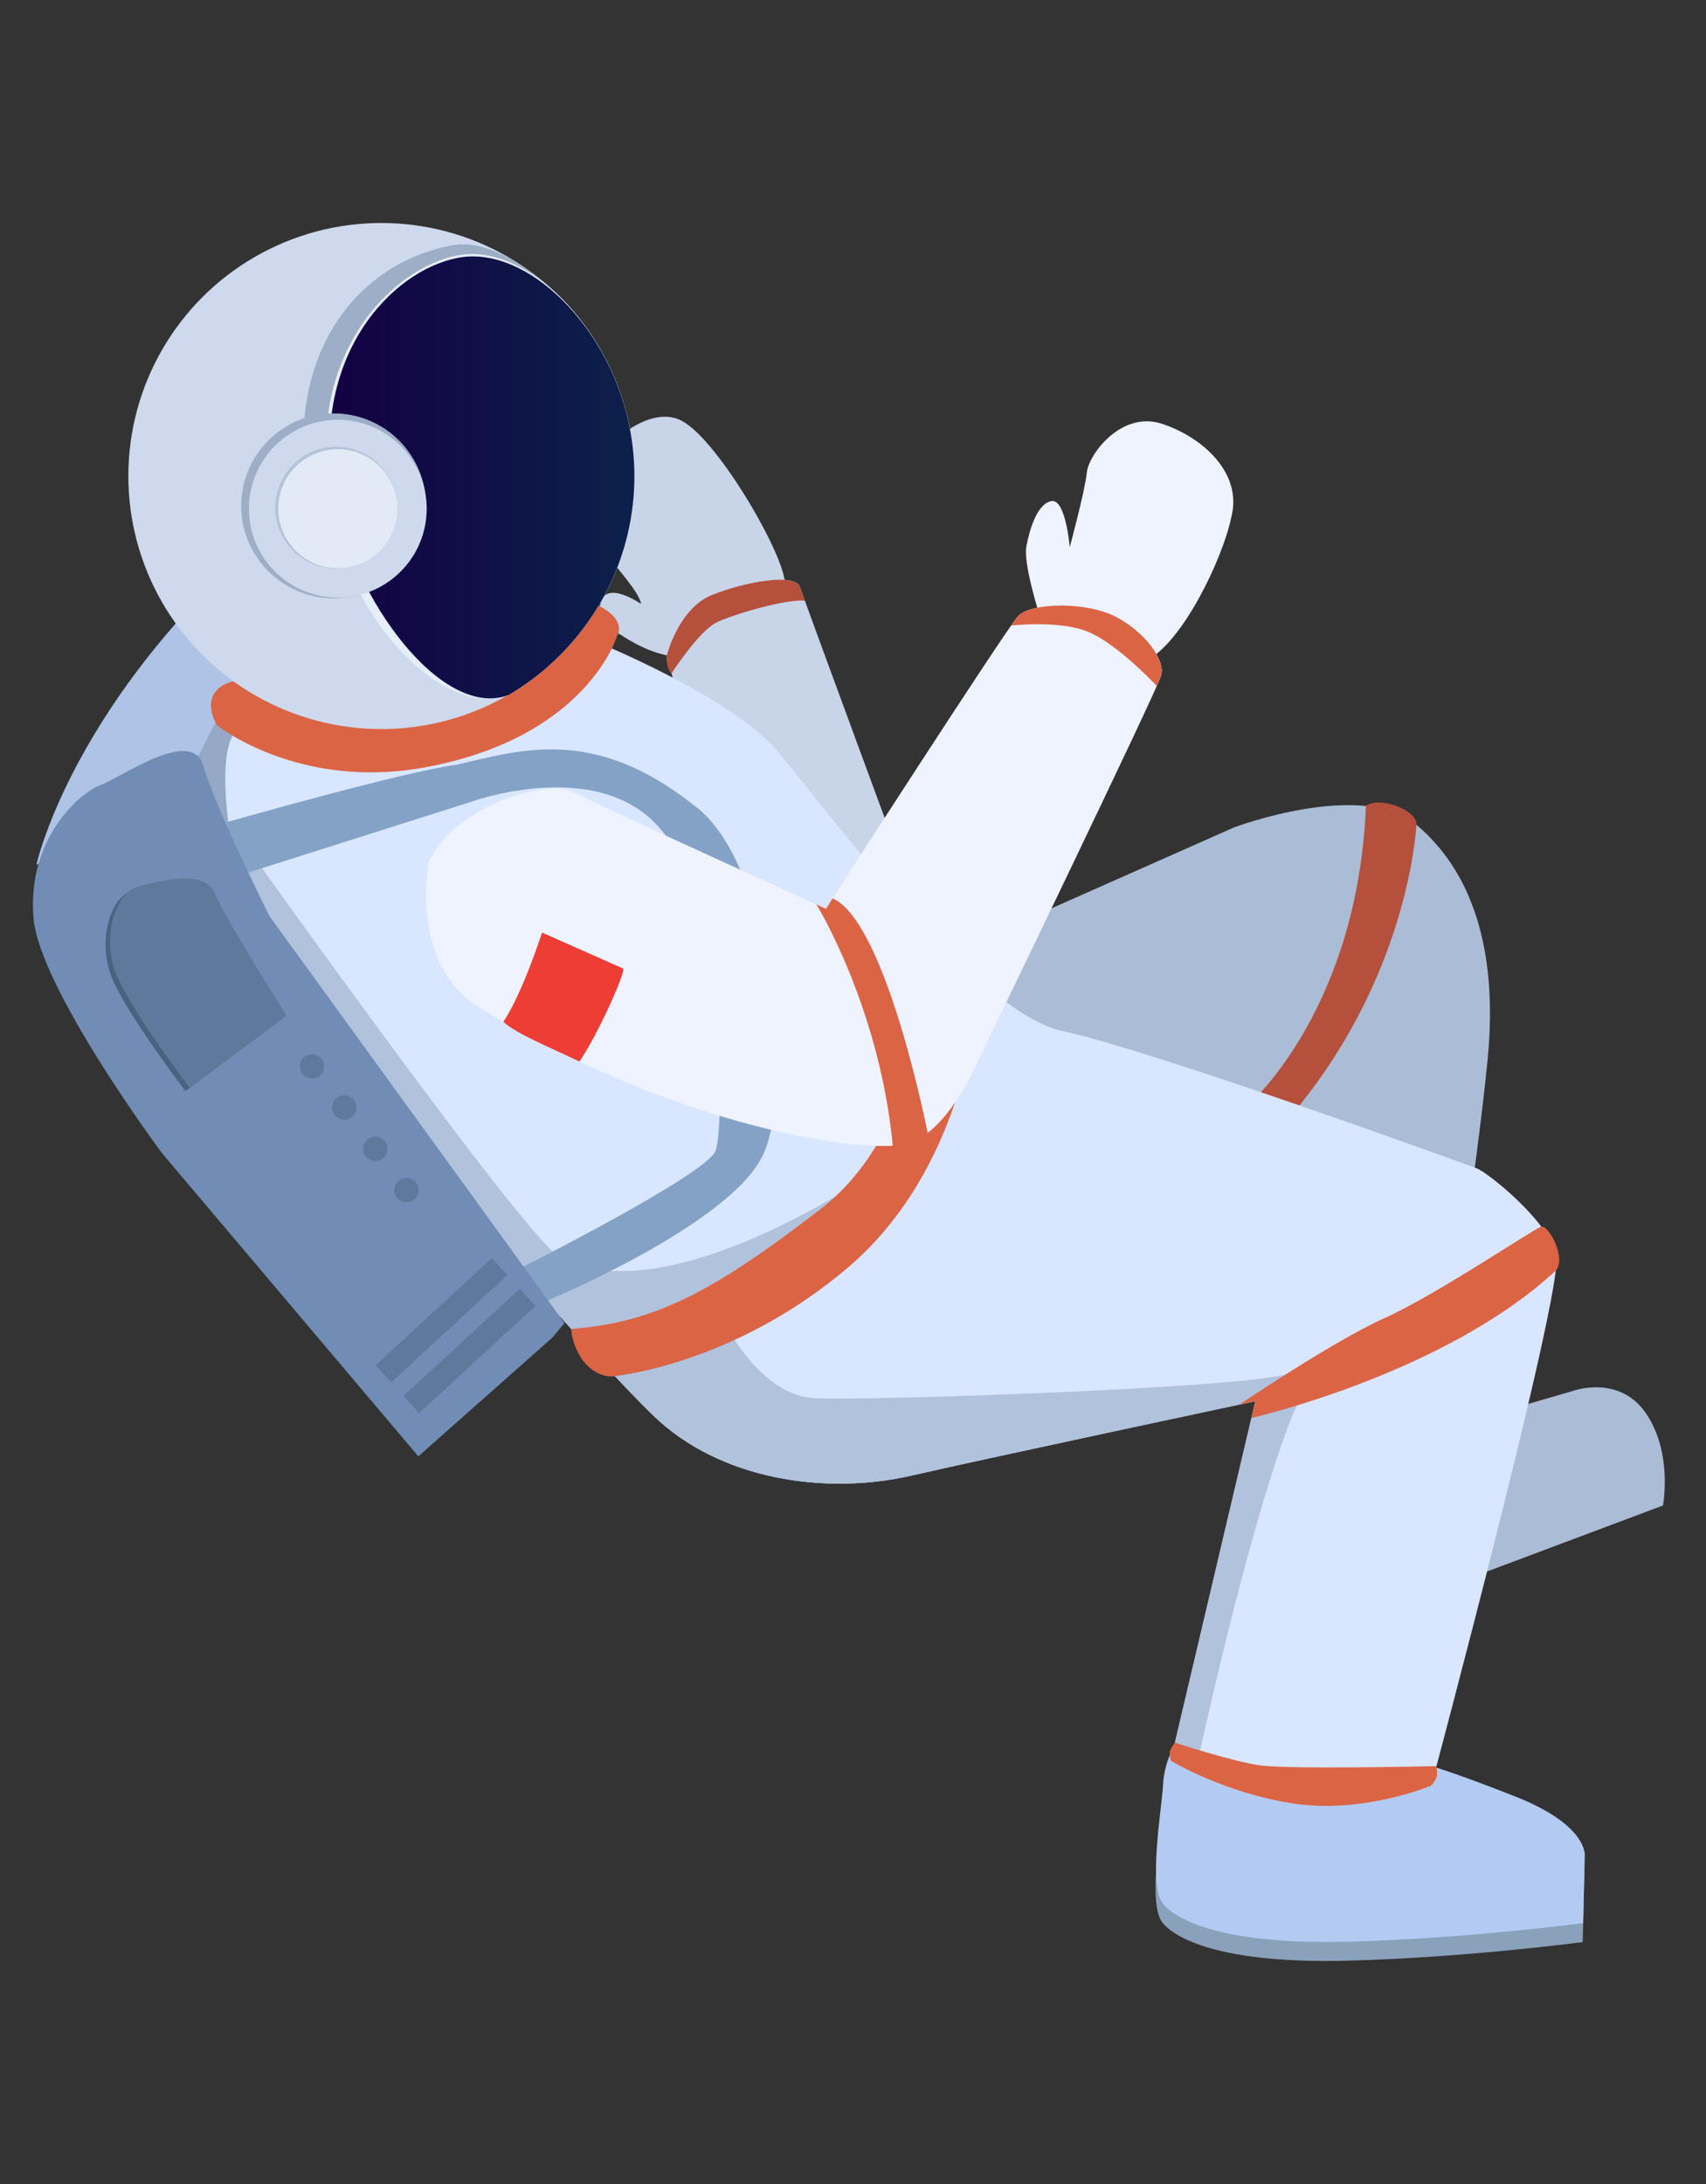 <?xml version="1.0" encoding="iso-8859-1"?>
<!-- Generator: Adobe Illustrator 23.0.0, SVG Export Plug-In . SVG Version: 6.00 Build 0)  -->
<svg version="1.1" id="&#x56FE;&#x5C42;_1" xmlns="http://www.w3.org/2000/svg" xmlns:xlink="http://www.w3.org/1999/xlink" x="0px"
	 y="0px" viewBox="0 0 750 960" style="enable-background:new 0 0 750 960;" xml:space="preserve">
<rect x="0" y="0" width="750" height="960" fill="#333333" stroke="none"/>
<g>
	<path style="fill:#95A9C6;" d="M99.545,382.728c-2.02-5.065-27.908-54.129-27.908-54.129l28.265-44.352l38.787,42.339
		L99.545,382.728z"/>
	<path style="fill:#AEC3E5;" d="M16.007,380.157c0,0,10.355-47.998,61.231-106.087s32.24,14.939,32.24,14.939l-27.241,52.863
		L16.007,380.157z"/>
	<path style="fill:#C8D4E8;" d="M305.096,288.338c0,0-12.331,3.901-32.161-9.303c-13.742-6.714-8.199-15.509-8.199-15.509
		s1.738-7.77,17.113,1.906c-1.936-10.518-35.909-38.519-28.573-51.831s30.146-37.086,46.379-28.656
		c16.233,8.43,46.567,61.224,45.353,72.222S305.096,288.338,305.096,288.338z"/>
	<path style="fill:#C8D4E8;" d="M317.015,387.054l-23.74-99.356c0,0,5.134-20.213,19.572-26.095
		c14.438-5.882,36.79-9.838,38.822-3.635c2.032,6.203,51.866,141.173,51.866,141.173l-31.278,23.639L317.015,387.054z"/>
	<path style="fill:#B5503C;" d="M351.67,257.969c-2.032-6.203-24.384-2.247-38.822,3.635c-14.438,5.882-19.572,26.095-19.572,26.095
		s-0.662,0.763-0.081,3.918s1.923,4.539,1.923,4.539s12.25-19.111,20.277-22.763s30.07-10.117,38.438-9.367
		C352.647,260.758,351.886,258.63,351.67,257.969z"/>
	<path style="fill:#ABBCD6;" d="M408.226,423.227l134.22-59.508c0,0,56.439-21.265,80.254-1.182
		c23.815,20.083,35.99,53.728,31.363,102.428c-4.628,48.7-19.39,142.764-19.39,142.764l-92.885-43.798L408.226,423.227z"/>
	<path style="fill:#B5503C;" d="M550.46,484.039c0,0,46.575-41.951,50.023-129.749c5.737-4.486,22.634,1.647,22.218,8.248
		s-5.488,70.607-57.06,130.125C553.102,489.533,550.46,484.039,550.46,484.039z"/>
	<path style="fill:#ABBCD6;" d="M605.178,636.54l86.18-25.109c0,0,20.358-7.554,32.258,9.829c11.9,17.383,7.455,40.495,7.455,40.495
		l-91.039,34.159L605.178,636.54z"/>
	<path style="fill:#8AA1BC;" d="M516.803,774.635c0,0-5.114,7.154-5.704,18.189c-0.59,11.035-6.666,44.495,0.04,52.438
		c6.706,7.943,28.639,17.891,80.838,16.585c52.199-1.306,103.809-8.185,103.809-8.185l0.703-29.411c0,0,1.892-13.46-30.618-26.267
		c-32.51-12.808-40.663-14.366-40.663-14.366s-59.873-9.519-64.099-8.74S516.803,774.635,516.803,774.635z"/>
	<path style="fill:#B3CBF2;" d="M517.015,766.293c0,0-5.114,7.154-5.704,18.189c-0.59,11.035-6.666,44.495,0.04,52.438
		c6.706,7.943,28.639,17.891,80.838,16.585c52.199-1.306,103.809-8.185,103.809-8.185l0.703-29.411c0,0,1.892-13.46-30.618-26.267
		s-40.663-14.366-40.663-14.366s-59.873-9.519-64.099-8.74S517.015,766.293,517.015,766.293z"/>
	<path style="fill:#D9E6FF;" d="M260.313,281.359c0,0,60.461,24.211,81.273,48.654c20.812,24.442,86.968,115.028,125.44,123.169
		s177.718,58.629,182.409,60.484c4.691,1.855,31.427,23.032,34.76,38.186c3.334,15.154-54.967,233.048-54.967,233.048
		s-29.77,12.549-60.534,7.882c-30.764-4.667-54.04-18.869-54.04-18.869L551.899,615.9c0,0-115.118,24.455-151.641,32.81
		s-83.313,2.288-113.078-26.487c-29.765-28.775-135.637-149.022-164.086-188.371c-16.57-22.918-31.026-94.691-20.46-111.138
		S260.313,281.359,260.313,281.359z"/>
	<g>
		<path style="fill:#B1C2DD;" d="M526.51,774.226c28.505-127.809,43.776-156.696,43.776-156.696l-18.706-0.276L515.234,771.45
			C518.471,772.548,522.203,773.506,526.51,774.226z"/>
		<path style="fill:#B1C2DD;" d="M545.921,617.171l-0.86-0.013l-0.076,0.212C545.309,617.301,545.619,617.235,545.921,617.171z"/>
	</g>
	<path style="fill:#B1C2DD;" d="M565.129,604.209c-25.328,6.283-183.453,11.492-207.036,10.396
		c-23.582-1.096-39.148-32.485-39.148-32.485l-55.365,15.576c9.849,10.612,18.049,19.161,23.6,24.527
		c29.765,28.775,76.555,34.842,113.078,26.487s151.641-32.81,151.641-32.81l-0.451,1.914
		C555.618,614.633,560.312,610.246,565.129,604.209z"/>
	<path style="fill:#B1C2DD;" d="M244.969,551.697c-15.964-10.654-131.351-172.272-131.351-172.272l-9.705,2.451
		c0.127,0.587,0.256,1.174,0.386,1.76l100.28,148.292c17.415,19.91,34.877,39.472,49.749,55.724l33.064,0.277
		c0,0,62.682-24.473,81.616-62.99C298.518,566.073,260.933,562.352,244.969,551.697z"/>
	<path style="fill:#83A2C6;" d="M100.005,361.317c0,0,77.871-22.246,100.493-25.114c28.975-6.756,60.807-16.966,104.743,17.9
		c33.917,24.748,44.273,122.344,30.375,153.177s-95.549,64.657-95.549,64.657l-12.464-13.92c0,0,83.544-41.883,87.061-52.318
		c3.516-10.434,5.029-99.974-21.522-137.724c-26.551-37.75-87.1-15.185-87.1-15.185L104.6,384.974
		C104.6,384.974,100.532,369.798,100.005,361.317z"/>
	<path style="fill:#DB6445;" d="M553.523,775.928c-12.367-1.871-35.602-9.477-37.002-9.937c0,0-1.694,2.244-2.116,3.617
		s0.249,4.304,0.249,4.304s23.276,14.202,54.04,18.869c30.764,4.667,60.534-7.882,60.534-7.882s2.242-2.588,2.478-4.262
		c0.235-1.675-0.249-4.304-0.249-4.304S566.278,777.858,553.523,775.928z"/>
	<path style="fill:#DB6445;" d="M406.967,416.391c0,0,2.801,77.237-46.236,115.083s-73.897,49.825-109.587,52.694
		c0.236,6.042,3.583,12.339,6.283,15.26c6.465,6.993,12.855,5.442,12.855,5.442s52.481-4.964,102.75-47.93
		s55.726-111.819,55.726-111.819L406.967,416.391z"/>
	<path style="fill:#DB6445;" d="M110.985,300.15c0,0-8.76-3.281-15.251,2.808s-0.348,15.832-0.348,15.832
		s35.744,28.762,91.49,18.499c71.523-13.167,84.481-57.964,84.481-57.964s3.433-4.982-4.137-10.657
		c-7.569-5.675-14.116-2.839-14.116-2.839l-69.573,29.664L110.985,300.15z"/>
	<circle style="fill:#CED9ED;" cx="167.653" cy="209.246" r="111.226"/>
	<path style="fill:#9DAEC6;" d="M277.041,189.108c7.252,39.391-7.213,77.753-34.905,102.764
		c-3.22,3.213-12.654,10.409-18.694,13.674c-29.008,10.778-44.667-62.462-87.815-87.142
		c-11.122-60.413,19.718-102.589,63.368-110.624C225.291,102.939,268.699,143.798,277.041,189.108z"/>
	<path style="fill:#E5EEF9;" d="M277.041,189.108c7.252,39.391-7.213,77.753-34.905,102.764
		c-3.22,3.213-12.654,10.409-18.694,13.674c-29.008,10.778-73.497-35.949-78.155-87.833
		c-11.122-60.413,26.181-99.972,56.157-105.491C231.422,106.703,268.699,143.798,277.041,189.108z"/>
	<linearGradient id="SVGID_1_" gradientUnits="userSpaceOnUse" x1="144.888" y1="209.843" x2="278.899" y2="209.843">
		<stop  offset="0" style="stop-color:#130043"/>
		<stop  offset="1" style="stop-color:#0B214A"/>
	</linearGradient>
	<path style="fill:url(#SVGID_1_);" d="M277.041,189.108c7.252,39.391-7.213,77.753-34.905,102.764
		c-3.22,3.213-12.654,10.409-18.694,13.674c-29.008,10.778-68.018-41.631-76.48-87.597c-11.122-60.413,24.7-99.156,54.677-104.675
		S268.699,143.798,277.041,189.108z"/>
	<circle style="fill:#9DAEC6;" cx="146.685" cy="222.349" r="40.64"/>
	<circle style="fill:#CED9ED;" cx="148.505" cy="223.604" r="39.077"/>
	<circle style="fill:#B4C3D8;" cx="147.812" cy="223.126" r="26.771"/>
	<circle style="fill:#E2EAF7;" cx="148.505" cy="223.604" r="26.176"/>
	<path style="fill:#EEF3FF;" d="M456.628,269.141c0,0-6.796-21.585-5.425-28.906c1.371-7.321,4.694-18.807,11.004-19.969
		s8.08,20.262,8.08,20.262s6.784-25.173,7.532-32.923c0.748-7.75,15.102-27.248,33.051-21.309s35.537,21.732,30.414,41.161
		c-3.739,18.088-21.401,55.05-37.359,62.882C492.093,282.186,456.628,269.141,456.628,269.141z"/>
	<path style="fill:#EEF3FF;" d="M188.546,378.849c10.756-24.273,51.957-36.752,63.401-30.703s111.124,51.314,111.124,51.314
		s79.077-122.76,84.517-128.655s30.309-6.667,43.621,0.669c13.313,7.336,20.895,18.99,19.331,25.259
		c-1.565,6.269-82.695,173.993-82.695,173.993s-11.946,26.667-28.388,31.869c-16.442,5.202-100.597-5.948-188.194-59.419
		C179.559,424.545,188.546,378.849,188.546,378.849z"/>
	<path style="fill:#DB6445;" d="M491.209,271.474c-13.313-7.336-38.182-6.564-43.621-0.669c-0.483,0.523-1.547,1.97-3.082,4.165
		c0.001,0,22.362-2.682,35.169,3.318c12.807,6.001,28.886,23.238,28.886,23.238l0,0c1.155-2.602,1.848-4.268,1.979-4.793
		C512.104,290.464,504.521,278.811,491.209,271.474z"/>
	<path style="fill:#DB6445;" d="M358.945,397.585c0,0,27.67,44.922,33.562,106.056c9.277,5.283,15.316-5.639,15.316-5.639
		s-18.224-92.979-41.812-103.103c-2.878,4.764-2.941,4.561-2.941,4.561L358.945,397.585z"/>
	<path style="fill:#ED3D35;" d="M221.287,449.122c5.641,5.308,20.306,11.132,33.441,17.501
		c7.739-11.124,20.876-40.185,19.104-40.947c-1.771-0.761-35.524-15.753-35.524-15.753S229.597,436.896,221.287,449.122z"/>
	<path style="fill:#DB6445;" d="M544.929,617.382l6.97-1.483l-1.742,7.389c0,0,84.717-19.241,133.799-64.787
		c4.834-5.321-3.183-20.193-6.363-19.317c-3.181,0.875-46.21,30.002-68.811,40.144C586.181,589.47,544.929,617.382,544.929,617.382z
		"/>
	<path style="fill:#718DB5;" d="M242.815,587.98l-58.906,52.168L71.313,507.002c0,0-54.159-72.676-56.619-103.759
		c-2.745-34.687,20.35-54.857,29.525-58.177c9.176-3.32,40.358-25.917,45.228-8.326c4.87,17.59,28.986,65.892,28.986,65.892
		l129.724,178.928L242.815,587.98z"/>
	<path style="fill:#47637F;" d="M81.488,479.573l42.545-31.757c0,0-26.83-42.365-31.686-53.977
		c-4.333-10.36-24.357-5.303-34.155-2.412s-15.876,23.041-8.474,39.621C57.12,447.63,81.488,479.573,81.488,479.573z"/>
	<path style="fill:#5D799B;" d="M83.398,478.134l42.545-31.757c0,0-26.83-42.365-31.686-53.977
		c-4.333-10.36-24.357-5.303-34.155-2.412s-15.876,23.041-8.474,39.621C59.03,446.19,83.398,478.134,83.398,478.134z"/>
	
		<rect x="171.624" y="588.792" transform="matrix(0.735 -0.678 0.678 0.735 -347.963 297.26)" style="fill:#5D799B;" width="69.516" height="10.16"/>
	
		<rect x="159.35" y="575.283" transform="matrix(0.735 -0.678 0.678 0.735 -342.056 285.359)" style="fill:#5D799B;" width="69.516" height="10.16"/>
	<circle style="fill:#5D799B;" cx="137.137" cy="468.785" r="5.347"/>
	<circle style="fill:#5D799B;" cx="151.334" cy="486.833" r="5.347"/>
	<circle style="fill:#5D799B;" cx="165.005" cy="504.977" r="5.347"/>
	<circle style="fill:#5D799B;" cx="178.677" cy="523.122" r="5.347"/>
</g>
</svg>
